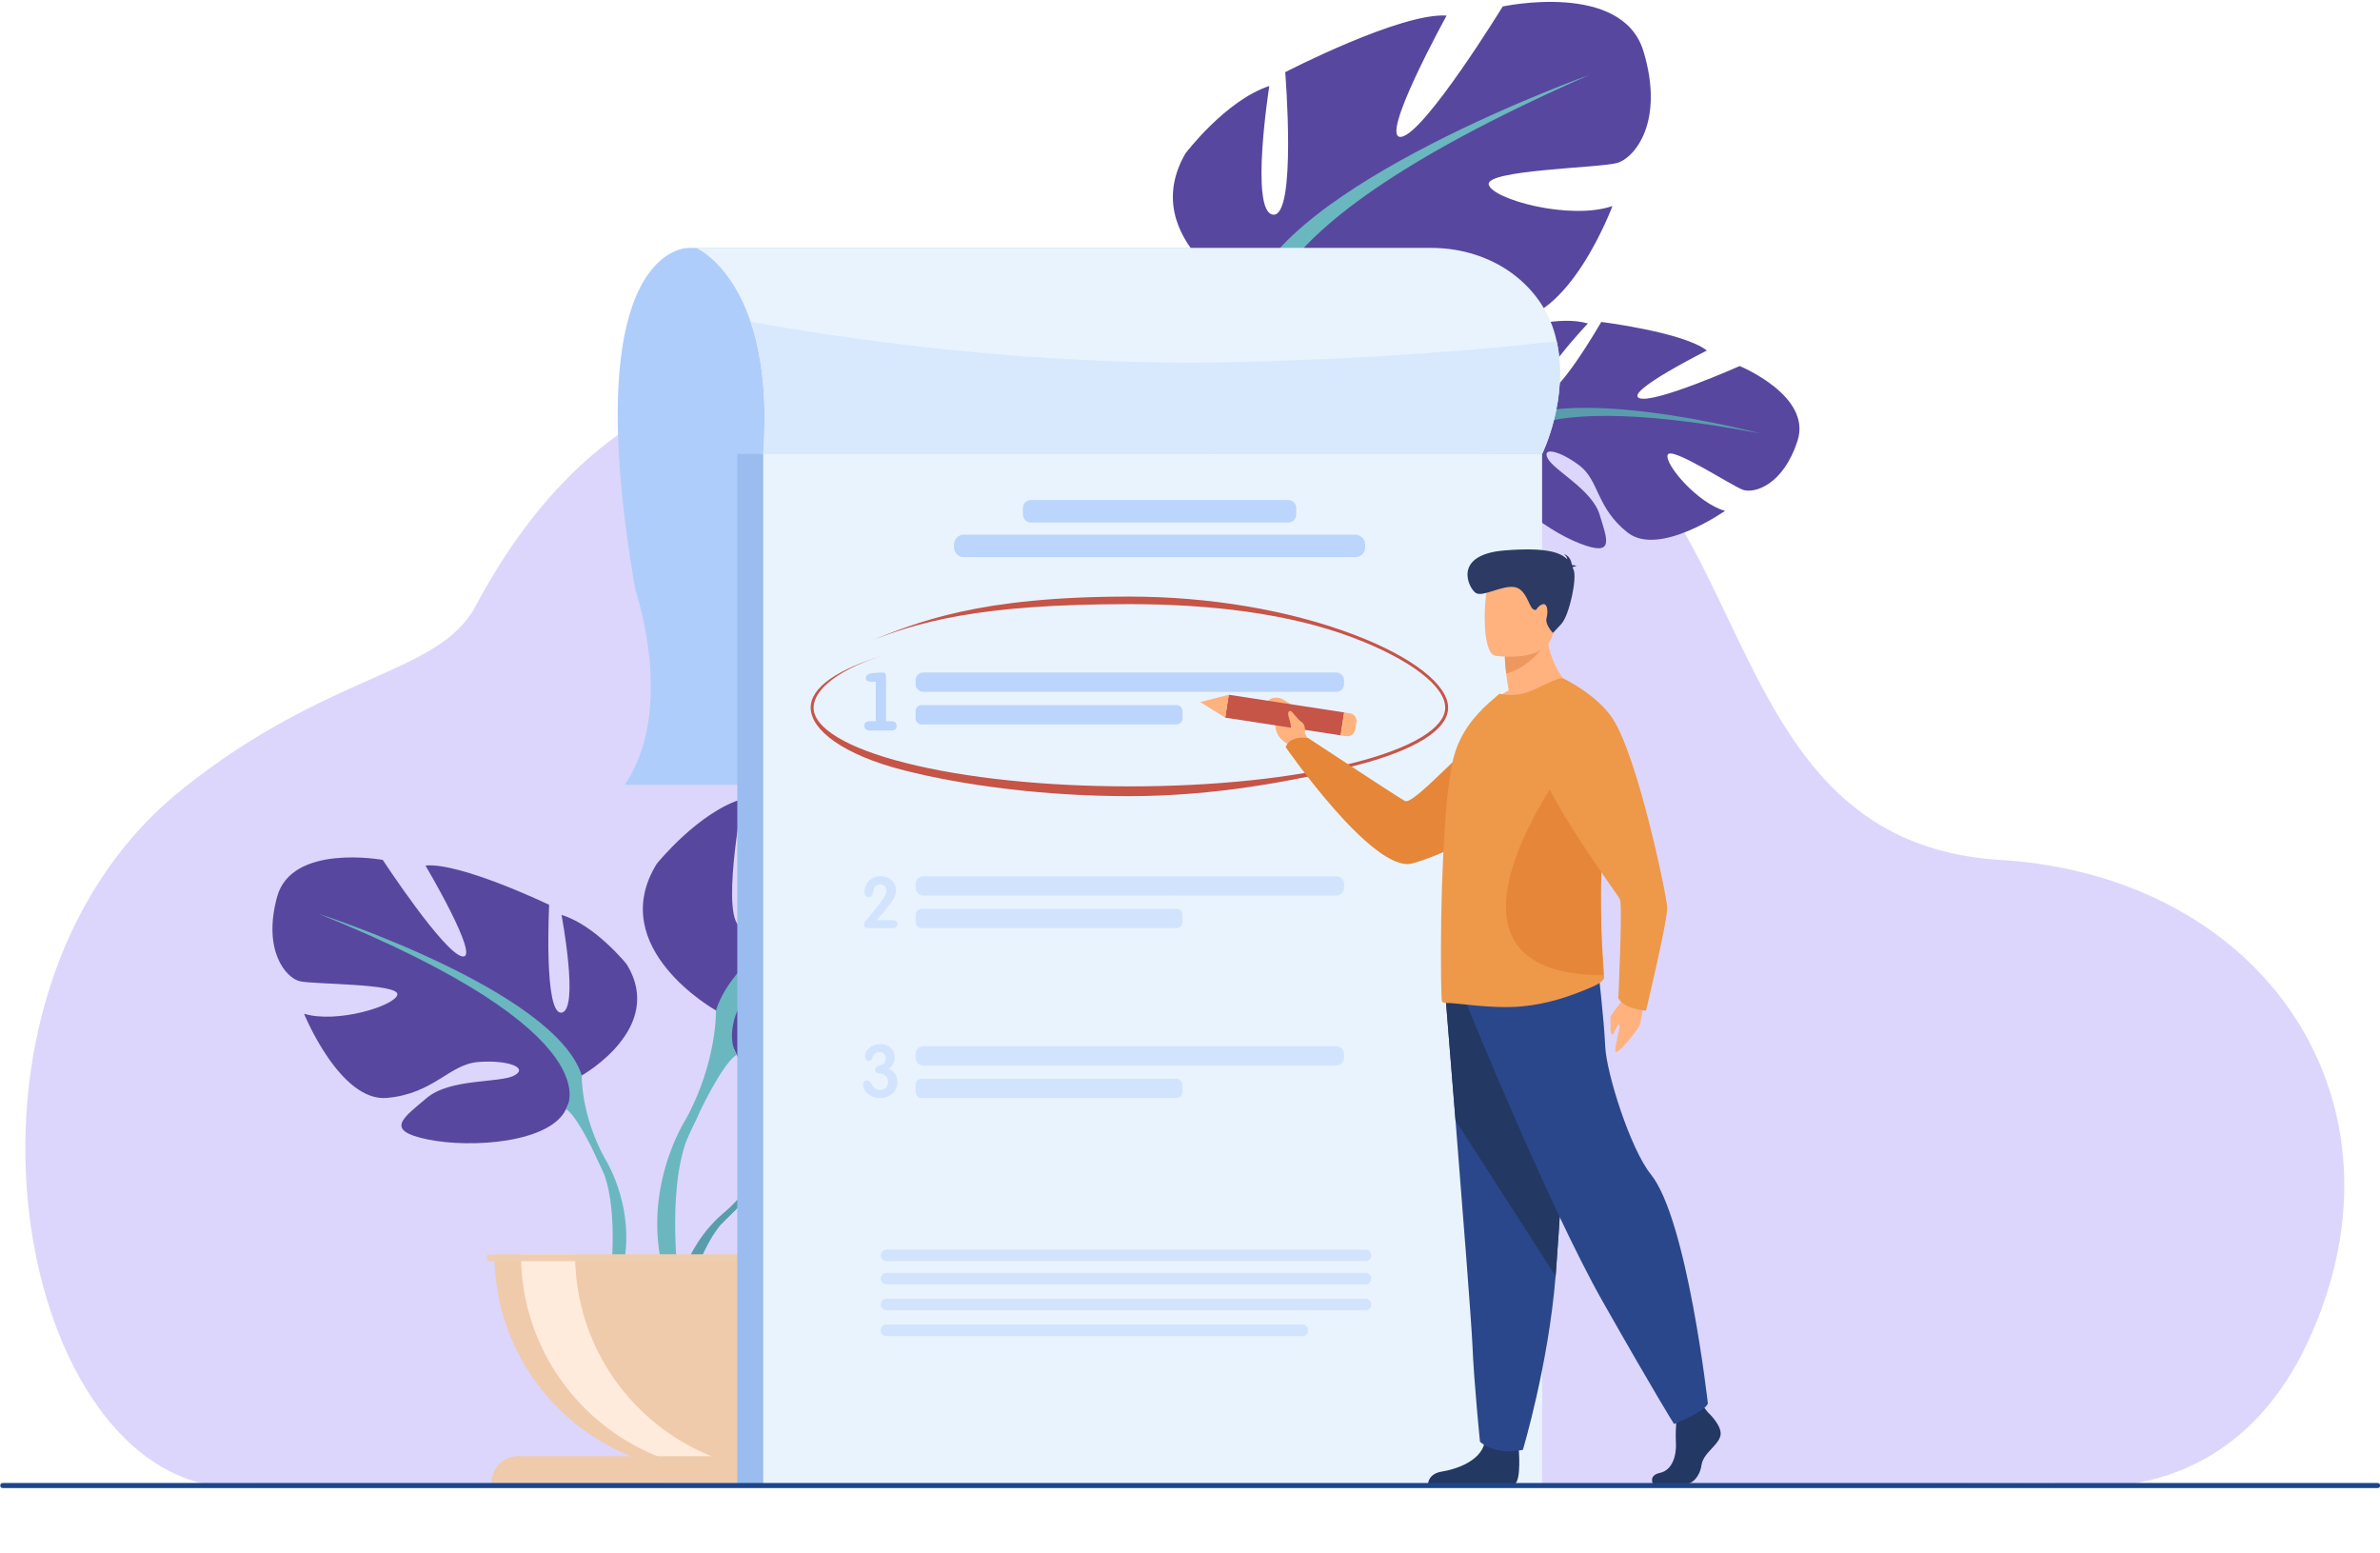 <svg width="489" height="319" viewBox="0 0 489 319" fill="none" xmlns="http://www.w3.org/2000/svg">
<g clip-path="url(#clip0_0_39)">
<path d="M421.953 304.631C421.953 304.631 457.069 312.941 474.356 275.278C496.782 226.417 465.306 179.999 411.005 176.655C332.692 171.835 376.094 47.02 252.516 80.885C217.766 90.408 142.187 41.25 97.695 124.542C90.129 138.705 67.513 138.01 37.382 162.172C-15.77 204.794 3.364 305.083 48.149 305.539C92.933 305.993 421.953 304.631 421.953 304.631" fill="#DCD6FC"/>
<path d="M141.601 50.923C141.601 50.923 118.091 49.777 130.563 121.299C130.563 121.299 138.953 145.579 128.361 161.227H284.27V50.923H141.601Z" fill="#AFCDFB"/>
<path d="M157.614 236.879C157.614 236.879 146.722 224.195 156.942 216.136C156.942 216.136 164.408 211.624 170.494 211.991C170.494 211.991 161.869 226.429 164.66 227.867C167.451 229.302 173.109 211.085 173.109 211.085C173.109 211.085 190.097 209.441 195.563 212.064C195.563 212.064 181.039 223.928 184.099 224.634C187.157 225.341 202.845 213.695 202.845 213.695C202.845 213.695 218.655 216.382 217.813 226.01C216.969 235.638 211.522 238.612 209.126 238.356C206.732 238.1 192.724 232.763 192.42 234.721C192.114 236.679 200.546 243.081 206.451 243.38C206.451 243.38 195.304 255.652 187.893 252.11C180.485 248.568 179.854 242.955 175.234 240.848C170.616 238.742 166.673 238.748 168.581 240.896C170.488 243.044 178.846 245.13 181.486 249.793C184.128 254.458 186.497 257.601 178.832 256.451C171.167 255.301 158.708 249.7 158.161 243.29C157.614 236.879 157.614 236.879 157.614 236.879Z" fill="#599DAD"/>
<path d="M210.044 226.27C210.044 226.27 167.097 224.618 157.614 236.879C157.614 236.879 155.516 243.149 149.062 248.86L148.056 251.596C148.056 251.596 155.498 243.763 158.161 243.29C158.161 243.29 153.996 228.1 210.044 226.27" fill="#599DAD"/>
<path d="M149.062 248.859C149.062 248.859 139.844 255.664 139.204 267.824L140.877 267.973C140.877 267.973 143.821 255.4 149.142 250.485C154.463 245.567 149.062 248.859 149.062 248.859" fill="#599DAD"/>
<path d="M119.531 220.925C119.531 220.925 136.858 211.239 128.772 198.094C128.772 198.094 122.304 190.023 115.373 187.948C115.373 187.948 119.069 207.551 115.373 208.012C111.677 208.472 112.832 185.872 112.832 185.872C112.832 185.872 94.581 177.11 87.42 177.802C87.42 177.802 98.74 196.942 95.043 196.481C91.347 196.019 78.641 176.647 78.641 176.647C78.641 176.647 59.928 173.188 56.925 184.257C53.922 195.327 58.773 200.862 61.545 201.554C64.317 202.245 82.106 202.016 81.644 204.321C81.182 206.628 69.169 210.316 62.47 208.243C62.47 208.243 69.862 226.46 79.565 225.537C89.268 224.616 92.271 218.621 98.278 218.158C104.284 217.697 108.673 219.312 105.67 220.925C102.667 222.54 92.502 221.454 87.651 225.572C82.799 229.688 78.872 232.226 87.882 234.07C96.891 235.915 113.063 234.762 116.297 227.844C119.531 220.925 119.531 220.925 119.531 220.925" fill="#58479F"/>
<path d="M65.473 187.717C65.473 187.717 113.987 203.4 119.531 220.925C119.531 220.925 119.3 228.767 124.152 237.761V241.22C124.152 241.22 119.069 229.459 116.297 227.844C116.297 227.844 127.155 212.623 65.473 187.717Z" fill="#6BB7BF"/>
<path d="M124.152 237.761C124.152 237.761 131.634 249.101 127.368 262.907L125.443 262.391C125.443 262.391 127.312 247.184 123.398 239.537C119.483 231.889 124.152 237.761 124.152 237.761" fill="#6BB7BF"/>
<path d="M147.097 207.567C147.097 207.567 124.257 194.8 134.916 177.473C134.916 177.473 143.443 166.832 152.578 164.097C152.578 164.097 147.706 189.937 152.578 190.544C157.451 191.151 155.928 161.361 155.928 161.361C155.928 161.361 179.987 149.809 189.427 150.721C189.427 150.721 174.504 175.953 179.377 175.344C184.249 174.737 200.998 149.201 200.998 149.201C200.998 149.201 225.665 144.641 229.625 159.233C233.582 173.824 227.187 181.12 223.534 182.033C219.878 182.944 196.43 182.64 197.04 185.68C197.649 188.72 213.483 193.584 222.315 190.847C222.315 190.847 212.571 214.864 199.779 213.647C186.99 212.431 183.03 204.527 175.113 203.92C167.195 203.311 161.41 205.44 165.368 207.567C169.328 209.697 182.726 208.265 189.121 213.693C195.518 219.118 200.694 222.464 188.817 224.895C176.941 227.327 155.624 225.807 151.36 216.687C147.097 207.567 147.097 207.567 147.097 207.567" fill="#58479F"/>
<path d="M218.355 163.793C218.355 163.793 154.405 184.464 147.096 207.567C147.096 207.567 147.401 217.904 141.006 229.758V234.318C141.006 234.318 147.705 218.815 151.36 216.687C151.36 216.687 137.047 196.624 218.355 163.793" fill="#6BB7BF"/>
<path d="M141.007 229.758C141.007 229.758 131.144 244.708 136.767 262.907L139.304 262.228C139.304 262.228 136.841 242.183 142.001 232.102C147.161 222.02 141.007 229.758 141.007 229.758Z" fill="#6BB7BF"/>
<path d="M146.327 302.371C171.036 302.371 191.065 282.376 191.065 257.711H101.588C101.588 282.376 121.618 302.371 146.327 302.371" fill="#EFCBAB"/>
<path d="M157.336 302.031C155.517 302.258 153.661 302.371 151.778 302.371C127.07 302.371 107.041 282.376 107.041 257.711H118.156C118.156 280.499 135.25 299.298 157.336 302.031" fill="#FFEBDC"/>
<path d="M191.683 304.645H100.97C100.97 301.601 103.441 299.135 106.489 299.135H186.164C189.213 299.135 191.683 301.601 191.683 304.645Z" fill="#EFCBAB"/>
<path d="M192.083 259.08H100.117V257.711H192.083V259.08Z" fill="#EFCDAF"/>
<path d="M308.216 87.902C308.216 87.902 300.38 73.14 312.123 67.518C312.123 67.518 320.397 64.752 326.256 66.444C326.256 66.444 314.667 78.639 317.074 80.653C319.478 82.664 329.006 66.132 329.006 66.132C329.006 66.132 345.94 68.251 350.697 72.008C350.697 72.008 333.918 80.4 336.747 81.759C339.579 83.119 357.442 75.194 357.442 75.194C357.442 75.194 372.277 81.279 369.338 90.489C366.397 99.698 360.43 101.405 358.146 100.63C355.868 99.856 343.375 91.579 342.648 93.423C341.918 95.267 348.738 103.359 354.432 104.945C354.432 104.945 340.859 114.476 334.41 109.397C327.961 104.318 328.578 98.702 324.534 95.636C320.491 92.57 316.644 91.711 318.031 94.224C319.421 96.737 327.117 100.605 328.668 105.733C330.217 110.862 331.84 114.449 324.613 111.646C317.389 108.844 306.463 100.651 307.341 94.277C308.216 87.902 308.216 87.902 308.216 87.902" fill="#58479F"/>
<path d="M361.702 89.04C361.702 89.04 320.169 78.016 308.217 87.899C308.217 87.899 304.794 93.558 297.241 97.715L295.659 100.165C295.659 100.165 304.642 94.154 307.344 94.275C307.344 94.275 306.62 78.543 361.702 89.04" fill="#599DAD"/>
<path d="M297.242 97.714C297.242 97.714 286.753 102.334 283.454 114.057L285.054 114.569C285.054 114.569 290.69 102.948 296.963 99.318C303.235 95.686 297.242 97.714 297.242 97.714" fill="#599DAD"/>
<path d="M256.613 61.276C256.613 61.276 233.404 49.191 243.541 31.555C243.541 31.555 251.745 20.666 260.797 17.66C260.797 17.66 256.696 43.633 261.586 44.095C266.475 44.559 264.065 14.825 264.065 14.825C264.065 14.825 287.768 2.565 297.23 3.196C297.23 3.196 283.066 28.86 287.917 28.106C292.771 27.355 308.752 1.332 308.752 1.332C308.752 1.332 333.272 -3.958 337.662 10.508C342.055 24.977 335.879 32.458 332.255 33.48C328.629 34.499 305.183 34.893 305.881 37.913C306.581 40.933 322.555 45.325 331.298 42.326C331.298 42.326 322.275 66.621 309.455 65.786C296.634 64.952 292.443 57.168 284.507 56.795C276.576 56.423 270.856 58.723 274.878 60.733C278.899 62.74 292.248 60.913 298.802 66.147C305.356 71.383 310.632 74.571 298.833 77.354C287.034 80.139 265.679 79.253 261.146 70.264C256.613 61.276 256.613 61.276 256.613 61.276" fill="#58479F"/>
<path d="M326.536 15.401C326.536 15.401 263.229 37.966 256.615 61.275C256.615 61.275 257.226 71.598 251.188 83.637L251.324 88.195C251.324 88.195 257.558 72.499 261.146 70.264C261.146 70.264 246.244 50.635 326.536 15.401" fill="#6BB7BF"/>
<path d="M251.188 83.638C251.188 83.638 241.777 98.873 247.94 116.896L250.455 116.142C250.455 116.142 247.395 96.18 252.251 85.949C257.109 75.72 251.188 83.638 251.188 83.638Z" fill="#6BB7BF"/>
<path d="M151.487 93.257V305.165H314.261V93.257H151.487Z" fill="#9ABCEF"/>
<path d="M156.809 93.259V305.166H316.845V93.259H156.809Z" fill="#E9F3FE"/>
<path d="M316.848 93.255C316.846 93.257 316.846 93.257 316.846 93.257H156.808C157.693 81.176 156.36 72.405 154.222 66.095C150.118 53.965 143.045 50.922 143.045 50.922H293.975C306.856 50.922 316.846 58.67 319.564 68.953C319.666 69.34 319.76 69.725 319.844 70.11C322.423 81.874 316.952 93.041 316.848 93.255Z" fill="#E9F3FE"/>
<path d="M316.848 93.255C316.846 93.257 316.846 93.257 316.846 93.257H156.808C157.694 81.176 156.36 72.405 154.223 66.095C170.578 69.086 211.085 75.456 254.443 74.383C282.491 73.687 304.658 71.815 319.844 70.11C322.423 81.874 316.952 93.041 316.848 93.255Z" fill="#D8E8FD"/>
<path d="M274.57 142.122H189.7C188.829 142.122 188.117 141.41 188.117 140.54V139.729C188.117 138.859 188.829 138.148 189.7 138.148H274.57C275.441 138.148 276.155 138.859 276.155 139.729V140.54C276.155 141.41 275.441 142.122 274.57 142.122Z" fill="#BBD5FC"/>
<path d="M241.723 148.808H189.367C188.68 148.808 188.117 148.246 188.117 147.559V146.082C188.117 145.395 188.68 144.833 189.367 144.833H241.723C242.41 144.833 242.972 145.395 242.972 146.082V147.559C242.972 148.246 242.41 148.808 241.723 148.808" fill="#BBD5FC"/>
<path d="M179.941 148.164V140.047H178.87C178.218 140.047 177.893 139.777 177.893 139.235C177.893 138.846 178.148 138.569 178.659 138.407C178.917 138.321 179.333 138.256 179.902 138.212C180.471 138.169 180.928 138.148 181.276 138.148C181.611 138.148 181.824 138.215 181.911 138.35C181.996 138.486 182.041 138.829 182.041 139.381V148.164H183.146C183.862 148.164 184.22 148.472 184.22 149.09C184.22 149.739 183.862 150.063 183.146 150.063H178.69C178.375 150.063 178.113 149.98 177.901 149.812C177.69 149.644 177.585 149.409 177.585 149.106C177.585 148.478 177.947 148.164 178.673 148.164H179.941Z" fill="#BBD5FC"/>
<path d="M274.57 183.972H189.7C188.829 183.972 188.117 183.262 188.117 182.39V181.581C188.117 180.711 188.829 179.999 189.7 179.999H274.57C275.441 179.999 276.155 180.711 276.155 181.581V182.39C276.155 183.262 275.441 183.972 274.57 183.972Z" fill="#D2E4FD"/>
<path d="M241.723 190.659H189.367C188.68 190.659 188.117 190.098 188.117 189.41V187.933C188.117 187.246 188.68 186.684 189.367 186.684H241.723C242.41 186.684 242.972 187.246 242.972 187.933V189.41C242.972 190.098 242.41 190.659 241.723 190.659" fill="#D2E4FD"/>
<path d="M184.387 189.848C184.387 190.389 184.009 190.659 183.251 190.659H178.539C177.858 190.659 177.517 190.387 177.517 189.842C177.517 189.668 177.608 189.468 177.79 189.239C178.059 188.933 178.452 188.472 178.969 187.861C179.755 186.876 180.411 186.025 180.938 185.306C181.121 185.069 181.379 184.705 181.714 184.216C181.991 183.729 182.13 183.318 182.13 182.983C182.13 182.609 182.01 182.301 181.772 182.058C181.532 181.814 181.226 181.692 180.852 181.692C180.487 181.692 180.171 181.806 179.902 182.035C179.72 182.19 179.577 182.475 179.472 182.896C179.337 183.441 179.252 183.757 179.213 183.844C179.07 184.15 178.834 184.303 178.51 184.303C178.222 184.303 177.997 184.197 177.833 183.987C177.68 183.805 177.603 183.565 177.603 183.27C177.603 182.936 177.655 182.595 177.761 182.252C177.992 181.515 178.398 180.951 178.983 180.558C179.538 180.185 180.214 179.999 181.009 179.999C181.882 179.999 182.61 180.263 183.193 180.79C183.798 181.345 184.1 182.054 184.1 182.915C184.1 183.557 183.884 184.218 183.452 184.9C183.214 185.273 182.72 185.934 181.973 186.882C181.59 187.372 180.986 188.08 180.163 189.009H183.266C184.013 189.009 184.387 189.288 184.387 189.848" fill="#D2E4FD"/>
<path d="M274.57 218.885H189.7C188.829 218.885 188.117 218.172 188.117 217.303V216.491C188.117 215.622 188.829 214.909 189.7 214.909H274.57C275.441 214.909 276.155 215.622 276.155 216.491V217.303C276.155 218.172 275.441 218.885 274.57 218.885Z" fill="#D2E4FD"/>
<path d="M241.723 225.57H189.367C188.68 225.57 188.117 225.008 188.117 224.323V222.844C188.117 222.158 188.68 221.596 189.367 221.596H241.723C242.41 221.596 242.972 222.158 242.972 222.844V224.323C242.972 225.008 242.41 225.57 241.723 225.57" fill="#D2E4FD"/>
<path d="M184.387 222.241C184.387 223.257 184.029 224.075 183.315 224.69C182.638 225.277 181.782 225.57 180.743 225.57C179.941 225.57 179.254 225.38 178.687 224.998C177.785 224.393 177.334 223.664 177.334 222.813C177.334 222.569 177.413 222.359 177.57 222.183C177.727 222.007 177.928 221.919 178.172 221.919C178.426 221.919 178.666 222.09 178.892 222.431C179.254 222.999 179.465 223.313 179.525 223.37C179.848 223.713 180.263 223.883 180.772 223.883C181.459 223.883 181.947 223.629 182.241 223.121C182.378 222.867 182.448 222.544 182.448 222.152C182.448 221.196 181.883 220.663 180.758 220.556C180.121 220.496 179.802 220.227 179.802 219.748C179.802 219.397 179.988 219.147 180.357 219C181.048 218.746 181.399 218.614 181.408 218.604C181.778 218.36 181.962 217.935 181.962 217.328C181.962 216.966 181.854 216.681 181.641 216.471C181.426 216.26 181.139 216.155 180.777 216.155C180.328 216.155 179.976 216.262 179.723 216.477C179.508 216.663 179.326 216.981 179.181 217.431C179.064 217.774 178.84 217.943 178.507 217.943C178.273 217.943 178.081 217.842 177.93 217.635C177.779 217.431 177.702 217.206 177.702 216.962C177.702 216.659 177.785 216.355 177.953 216.051C178.226 215.543 178.648 215.149 179.215 214.864C179.734 214.599 180.303 214.469 180.919 214.469C181.751 214.469 182.444 214.719 182.998 215.223C183.551 215.727 183.828 216.39 183.828 217.21C183.828 218.199 183.416 218.98 182.595 219.558C183.789 220.037 184.387 220.931 184.387 222.241" fill="#D2E4FD"/>
<path d="M264.685 107.332H211.814C210.91 107.332 210.169 106.595 210.169 105.69V104.358C210.169 103.456 210.91 102.716 211.814 102.716H264.685C265.589 102.716 266.33 103.456 266.33 104.358V105.69C266.33 106.595 265.589 107.332 264.685 107.332Z" fill="#BBD5FC"/>
<path d="M278.472 114.451H198.029C196.918 114.451 196.01 113.544 196.01 112.437V111.849C196.01 110.742 196.918 109.835 198.029 109.835H278.472C279.581 109.835 280.489 110.742 280.489 111.849V112.437C280.489 113.544 279.581 114.451 278.472 114.451" fill="#BBD5FC"/>
<path d="M232.05 163.55C214.614 163.55 198.07 161.366 185.739 158.244C173.277 155.091 166.565 149.937 166.565 145.365C166.565 141.221 172.035 137.41 182.383 134.344C172.466 137.283 167.162 141.598 167.162 145.365C167.162 149.545 174.038 153.683 186.025 156.716C198.316 159.827 214.659 161.54 232.05 161.54C249.437 161.54 265.784 159.827 278.073 156.716C290.06 153.683 296.934 149.545 296.934 145.365C296.934 140.938 289.696 135.436 278.042 131.008C264.792 125.971 248.458 124.102 232.05 124.102C201.243 124.102 188.563 127.691 177.558 132.191C188.609 127.672 201.134 122.552 232.05 122.552C248.523 122.552 264.927 125.337 278.241 130.397C290.14 134.921 297.532 140.656 297.532 145.365C297.532 149.937 290.669 154.191 278.21 157.345C265.877 160.466 249.483 163.55 232.05 163.55" fill="#C65447"/>
<path d="M337.918 204.348C337.918 204.348 337.342 209.92 336.713 210.973C336.083 212.028 333.403 215.395 332.259 216.055C331.117 216.716 332.956 211.619 332.726 210.626C332.491 209.635 331.784 212.437 331.282 212.503C330.776 212.569 330.906 210.046 330.889 209.129C330.87 208.21 333.337 205.944 334.209 203.991C335.078 202.037 337.918 204.348 337.918 204.348" fill="#FFB27D"/>
<path d="M269.348 152.963L268.065 150.547C268.065 150.547 268.702 146.242 263.298 143.518C263.298 143.518 261.323 142.716 260.208 144.324C259.181 145.805 262.165 145.537 262.005 148.071C261.844 150.604 263.05 152.091 264.726 152.916L266.112 154.519L269.348 152.963Z" fill="#FFB27D"/>
<path d="M320.417 147.187C320.417 147.187 315.776 169.922 290.239 177.353C282.268 179.672 264.158 153.472 264.158 153.472C264.158 153.472 264.793 151.057 268.783 151.612C268.783 151.612 286.417 163.265 288.637 164.531C290.607 165.655 303.563 150.091 309.465 147.581C315.372 145.071 320.417 147.187 320.417 147.187Z" fill="#E58638"/>
<path d="M276.177 146.352L275.453 151.058L251.738 147.422L252.462 142.716L276.177 146.352Z" fill="#C65447"/>
<path d="M246.587 144.223L251.738 147.422L252.462 142.716L246.587 144.223Z" fill="#FFB27D"/>
<path d="M278.695 148.336L278.465 149.824C278.325 150.739 277.466 151.367 276.55 151.226L275.453 151.058L276.177 146.352L277.371 146.535C278.234 146.667 278.827 147.474 278.695 148.336" fill="#FFB27D"/>
<path d="M350.903 290.119C350.903 290.119 354.071 293.003 353.454 295.054C352.837 297.105 349.977 298.472 349.59 300.977C349.206 303.485 347.659 304.852 346.268 304.852C344.877 304.852 339.636 304.852 339.636 304.852C339.636 304.852 338.612 303.088 341.085 302.557C343.558 302.024 344.491 299.079 344.336 296.345C344.182 293.611 344.569 289.966 344.569 289.966L349.82 288.751L350.903 290.119" fill="#233862"/>
<path d="M312.04 297.582C312.04 297.582 312.606 304.149 311.215 304.833L293.418 304.798C293.418 304.798 293.418 302.747 296.274 302.291C299.133 301.834 304.157 300.164 305.006 296.442C305.857 292.72 312.04 297.582 312.04 297.582Z" fill="#233862"/>
<path d="M297.011 204.8C297.011 204.8 297.951 216.313 299.053 230.152C300.553 248.952 302.356 272.046 302.534 276.42C302.844 284.018 304.08 296.169 304.08 296.169C304.08 296.169 307.016 299.055 312.89 297.838C312.89 297.838 318.122 280.492 319.62 262.139C319.643 261.839 319.665 261.536 319.688 261.232C321.08 242.548 323.242 203.206 323.242 203.206L297.011 204.8" fill="#2B478B"/>
<path d="M297.011 204.8C297.011 204.8 297.951 216.313 299.053 230.152L319.62 262.139C319.643 261.839 319.665 261.536 319.688 261.232C321.08 242.548 323.242 203.206 323.242 203.206L297.011 204.8" fill="#233862"/>
<path d="M301.297 206.167C301.297 206.167 318.221 247.864 329.348 267.459C340.472 287.055 343.95 292.522 343.95 292.522C343.95 292.522 350.326 290.017 350.904 288.307C350.904 288.307 346.649 250.479 339.199 241.257C334.988 236.047 330.042 220.409 329.809 214.94C329.579 209.471 328.303 198.648 328.303 198.648L301.297 206.167Z" fill="#2B478B"/>
<path d="M323.562 141.91C323.562 141.91 312.114 147.425 305.512 145.378C305.512 145.378 307.135 143.333 309.98 141.81C309.751 140.487 309.575 139.34 309.471 138.367C309.193 136.12 309.193 134.848 309.193 134.848L313.609 131.38L317.799 128.061C317.469 137.393 323.562 141.91 323.562 141.91Z" fill="#FFB27D"/>
<path d="M329.595 200.785C329.622 201.483 328.124 202.282 327.464 202.582C322.564 204.728 317.993 206.225 312.815 206.723C306.697 207.346 299.462 205.975 296.973 206.025C296.72 206.025 296.492 205.925 296.29 205.75C296.111 205.626 295.982 198.263 296.111 189.007C296.111 188.631 296.111 188.257 296.136 187.884V187.758C296.187 184.139 296.313 180.348 296.492 176.554C296.848 168.219 297.506 160.184 298.623 155.743C299.97 150.502 303.015 147.034 305.782 144.513L308.066 142.517C310.353 142.966 312.764 142.842 315.175 141.669C317.816 140.396 320.659 139.024 321.116 139.373C324.571 141.893 326.906 147.558 328.149 154.794C328.859 158.962 329.215 163.628 329.19 168.519C329.19 170.315 329.137 172.163 329.036 173.985C328.429 183.865 329.036 192.45 329.392 197.415C329.494 198.862 329.569 199.986 329.595 200.785" fill="#EE9849"/>
<path d="M329.393 200.331C289.301 200.25 321.999 156.9 321.999 156.9L328.495 154.794C329.007 159.247 329.265 164.232 329.246 169.458C329.246 171.376 329.212 173.351 329.136 175.296C328.695 185.853 329.136 195.025 329.393 200.331" fill="#E58638"/>
<path d="M317.874 131.63C317.874 131.63 314.98 136.895 309.47 138.367C309.191 136.121 309.191 134.849 309.191 134.849L313.608 131.38L317.874 131.63Z" fill="#ED985F"/>
<path d="M307.181 134.695C307.181 134.695 318.101 136.479 319.129 129.776C320.152 123.073 322.254 118.788 315.323 117.367C308.393 115.944 306.642 118.301 305.745 120.457C304.851 122.612 304.364 134.059 307.181 134.695Z" fill="#FFB27D"/>
<path d="M323.095 116.566C323.195 116.452 323.421 116.361 323.931 116.333C323.931 116.333 323.525 116.079 322.98 116.065C322.873 115.358 322.497 114.108 321.279 113.806C321.279 113.806 321.934 114.154 322.02 114.904C320.607 113.457 317.586 112.404 309.215 113.064C298.184 113.934 301.818 120.985 303.247 121.825C304.676 122.666 308.269 120.362 310.932 120.572C313.592 120.783 314.097 124.621 315.001 125.148C315.904 125.675 315.548 124.744 316.771 124.192C317.992 123.641 318.107 125.662 317.754 126.975C317.401 128.289 319.078 130.021 319.078 130.021C319.078 130.021 319.078 130.021 320.774 128.198C322.473 126.375 324.071 118.653 323.299 117.007C323.231 116.861 323.163 116.714 323.095 116.566" fill="#2C3A64"/>
<path d="M321.11 139.318C321.11 139.318 328.022 142.585 331.334 147.607C336.474 155.397 342.434 183.789 342.543 186.418C342.652 189.047 338.193 207.607 338.193 207.607C338.193 207.607 333.672 207.31 332.504 205.032C332.504 205.032 333.408 185.961 332.835 184.735C332.264 183.508 313.985 159.153 316.04 153.956C318.095 148.759 321.11 139.318 321.11 139.318" fill="#EE9849"/>
<path d="M268.043 150.432C268.043 150.432 268.417 148.95 267.387 148.284C266.359 147.618 265.411 145.807 264.977 146.052C264.077 146.56 265.469 148.141 265.215 150.113C265.126 150.803 266.735 152.612 268.043 150.432Z" fill="#FFB27D"/>
<path d="M280.559 259.08H182.15C181.49 259.08 180.952 258.543 180.952 257.884C180.952 257.228 181.49 256.691 182.15 256.691H280.559C281.216 256.691 281.756 257.228 281.756 257.884C281.756 258.543 281.216 259.08 280.559 259.08" fill="#D2E4FD"/>
<path d="M280.559 263.865H182.15C181.49 263.865 180.952 263.328 180.952 262.67C180.952 262.013 181.49 261.476 182.15 261.476H280.559C281.216 261.476 281.756 262.013 281.756 262.67C281.756 263.328 281.216 263.865 280.559 263.865Z" fill="#D2E4FD"/>
<path d="M280.559 269.169H182.15C181.49 269.169 180.952 268.632 180.952 267.973C180.952 267.316 181.49 266.777 182.15 266.777H280.559C281.216 266.777 281.756 267.316 281.756 267.973C281.756 268.632 281.216 269.169 280.559 269.169Z" fill="#D2E4FD"/>
<path d="M267.639 274.472H182.069C181.455 274.472 180.952 273.968 180.952 273.355V273.196C180.952 272.583 181.455 272.081 182.069 272.081H267.639C268.253 272.081 268.758 272.583 268.758 273.196V273.355C268.758 273.968 268.253 274.472 267.639 274.472Z" fill="#D2E4FD"/>
<path d="M488.548 305.684H0.534C0.272 305.684 0.058 305.471 0.058 305.209V305.12C0.058 304.86 0.272 304.645 0.534 304.645H488.548C488.81 304.645 489.023 304.86 489.023 305.12V305.209C489.023 305.471 488.81 305.684 488.548 305.684Z" fill="#1C468A"/>
</g>
<defs>
<clipPath id="clip0_0_39">
<rect width="489" height="319" fill="white"/>
</clipPath>
</defs>
</svg>
